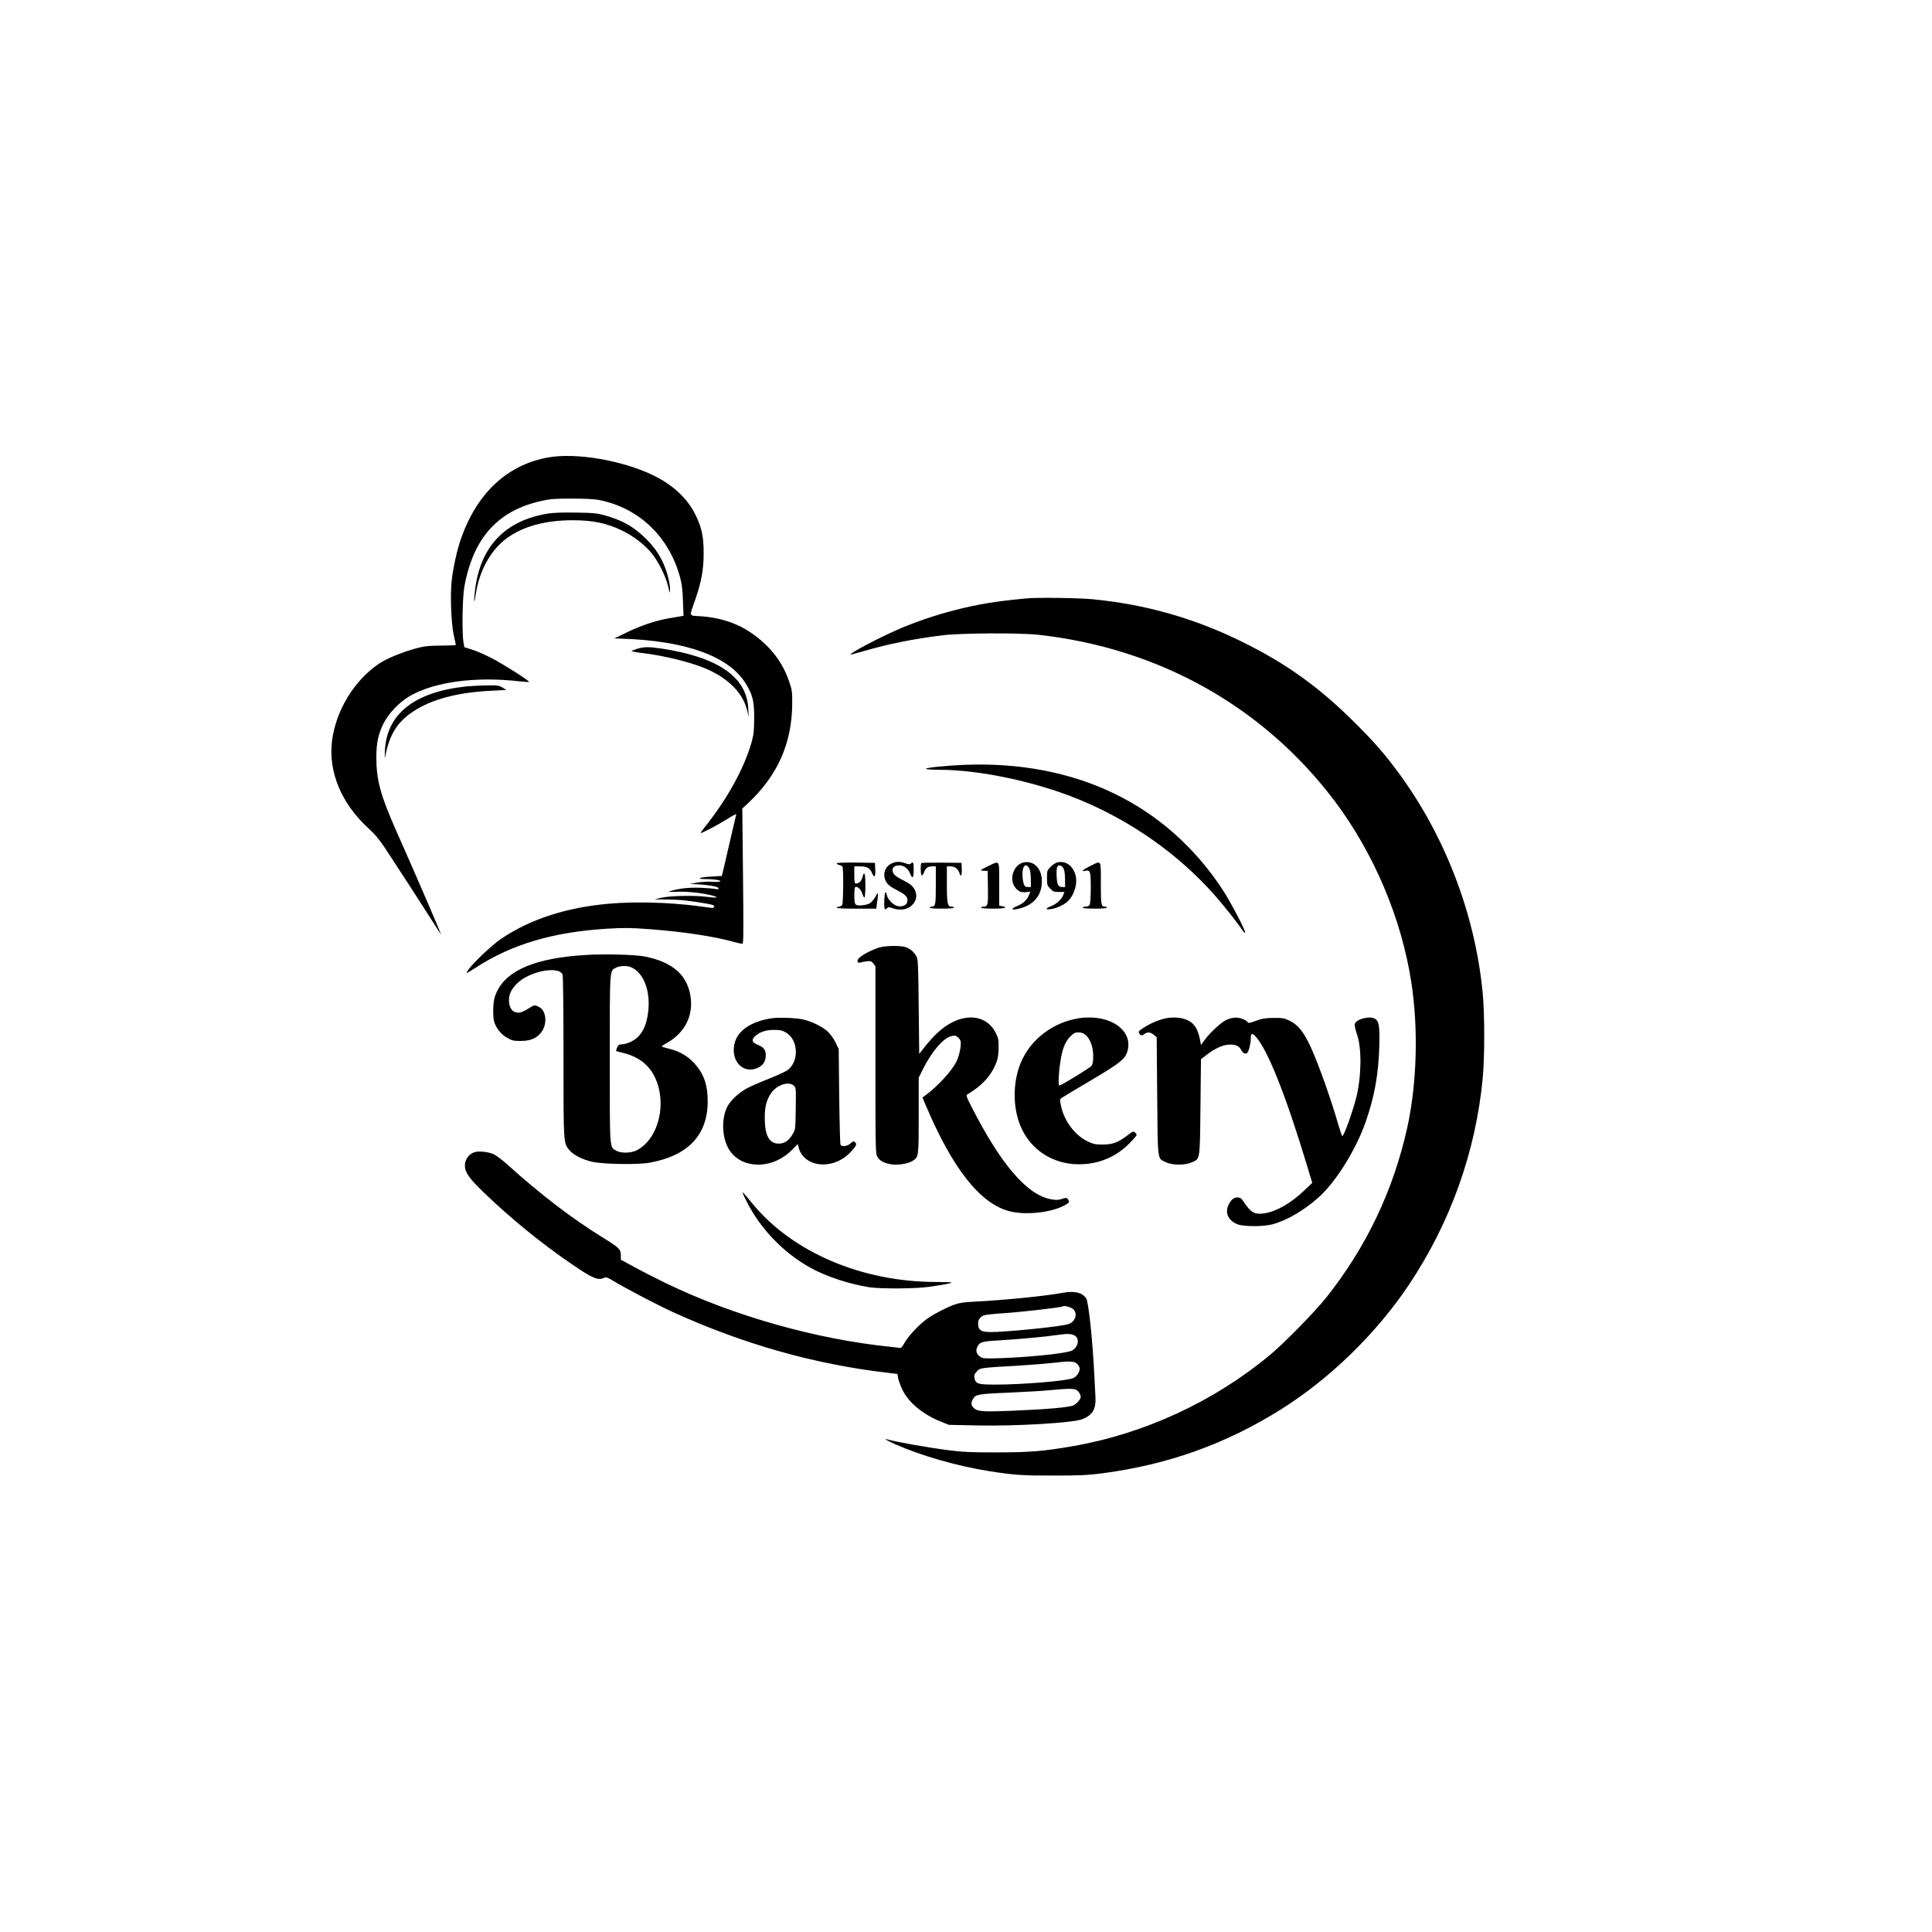 <?xml version="1.0" standalone="no"?>
<!DOCTYPE svg PUBLIC "-//W3C//DTD SVG 20010904//EN"
 "http://www.w3.org/TR/2001/REC-SVG-20010904/DTD/svg10.dtd">
<svg version="1.0" xmlns="http://www.w3.org/2000/svg"
 width="1920pt" height="1920pt" viewBox="0 0 1920 1920"
 preserveAspectRatio="xMidYMid meet">
<g transform="translate(0,1920) scale(0.1,-0.1)"
fill="#000000" stroke="none">
<path d="M5447 14654 c-405 -73 -705 -352 -865 -805 -39 -110 -78 -285 -93
-419 -16 -145 -6 -416 20 -540 12 -52 21 -97 21 -100 0 -3 -66 -5 -148 -6
-123 -1 -162 -5 -242 -26 -141 -38 -296 -101 -374 -154 -245 -164 -427 -464
-466 -763 -40 -309 92 -627 362 -873 69 -64 109 -112 172 -208 147 -223 340
-521 441 -680 54 -85 101 -159 106 -164 11 -12 -221 526 -446 1034 -154 347
-195 500 -195 724 0 141 19 229 70 334 51 101 152 208 256 271 243 144 658
201 1097 150 49 -6 91 -8 94 -6 9 9 -254 176 -372 237 -64 33 -151 71 -193 84
l-77 24 -8 44 c-17 85 -12 445 7 553 87 487 331 760 766 857 91 20 133 23 305
23 132 0 224 -5 270 -14 399 -80 698 -368 806 -778 15 -54 23 -123 26 -225 l6
-147 -24 -5 c-13 -2 -69 -12 -124 -21 -131 -23 -283 -74 -425 -144 l-115 -56
75 -2 c641 -21 1067 -176 1233 -449 68 -113 82 -170 82 -339 -1 -132 -4 -161
-27 -245 -72 -254 -244 -566 -460 -834 -26 -33 -46 -62 -44 -64 7 -6 168 79
264 139 65 41 92 54 88 42 -3 -10 -21 -88 -41 -173 -19 -85 -50 -218 -68 -295
l-33 -140 -100 -6 c-124 -6 -166 -24 -61 -25 40 0 89 -4 110 -8 65 -12 40 -24
-41 -19 -47 3 -107 0 -152 -8 l-75 -14 60 -2 c119 -5 225 -24 225 -40 0 -11
-6 -14 -22 -9 -13 4 -77 10 -143 13 -120 5 -216 -4 -305 -30 -42 -12 -38 -12
62 -9 101 4 256 -13 351 -39 71 -19 37 -25 -65 -11 -122 16 -373 10 -458 -12
l-55 -14 130 -1 c123 -1 224 -12 393 -42 56 -10 72 -17 70 -29 -2 -8 -12 -14
-23 -13 -11 1 -72 9 -135 18 -291 38 -628 47 -890 24 -423 -37 -785 -155
-1073 -351 -96 -66 -298 -259 -330 -316 -18 -31 -15 -30 83 33 357 232 772
354 1309 386 167 10 229 9 416 -5 343 -26 636 -71 840 -127 38 -10 76 -19 83
-19 11 0 12 114 6 673 l-7 672 54 50 c296 276 439 596 442 990 1 122 -1 136
-32 227 -72 210 -216 383 -426 511 -122 74 -286 123 -453 133 -121 8 -114 -11
-53 164 62 179 84 300 84 465 0 164 -19 252 -82 380 -80 162 -222 295 -416
390 -308 150 -770 229 -1048 179z"/>
<path d="M5444 14096 c-430 -70 -676 -332 -725 -775 -13 -116 -6 -131 10 -21
34 227 148 434 306 550 159 118 385 180 655 180 199 0 335 -28 485 -99 118
-56 234 -145 304 -233 66 -82 136 -223 160 -323 19 -76 20 -78 20 -34 1 59
-29 178 -67 261 -43 95 -99 173 -183 254 -118 114 -223 172 -394 221 -80 23
-112 26 -290 29 -133 2 -227 -1 -281 -10z"/>
<path d="M10200 13253 c-301 -28 -479 -57 -705 -115 -199 -50 -409 -122 -585
-200 -191 -84 -470 -232 -458 -243 1 -2 62 14 134 35 242 71 494 121 784 157
183 22 758 25 945 5 1204 -132 2246 -718 2952 -1657 389 -519 662 -1166 759
-1800 71 -464 55 -1006 -41 -1442 -139 -626 -408 -1190 -809 -1693 -111 -138
-411 -445 -551 -562 -560 -467 -1257 -789 -1975 -912 -286 -49 -414 -59 -745
-60 -260 0 -337 4 -480 22 -204 26 -523 83 -610 108 -40 12 1 -13 80 -48 254
-113 614 -217 929 -267 252 -40 336 -46 651 -45 259 0 337 4 477 22 655 86
1229 291 1777 635 486 305 947 753 1270 1235 414 618 667 1325 736 2056 20
208 20 643 0 847 -75 783 -374 1563 -840 2194 -137 185 -230 292 -424 486
-358 358 -685 593 -1125 810 -475 235 -966 374 -1490 424 -141 13 -549 19
-656 8z"/>
<path d="M6335 12753 c-27 -8 -53 -18 -58 -22 -4 -4 41 -13 100 -20 226 -26
513 -98 661 -166 216 -100 349 -241 388 -409 l14 -61 -4 85 c-15 313 -302 510
-864 595 -124 18 -172 18 -237 -2z"/>
<path d="M4640 12379 c-520 -54 -798 -272 -815 -641 -2 -51 -2 -82 1 -68 41
224 118 351 278 458 184 123 445 192 785 208 l143 7 -38 24 c-35 21 -50 23
-154 22 -63 -1 -153 -6 -200 -10z"/>
<path d="M9580 11599 c-190 -8 -395 -30 -378 -40 7 -5 69 -9 138 -9 393 -1
941 -116 1365 -288 528 -213 1011 -553 1375 -968 94 -108 225 -274 271 -344 9
-14 20 -22 23 -19 11 10 -147 311 -225 429 -560 850 -1461 1284 -2569 1239z"/>
<path d="M8863 10620 c-68 -30 -95 -109 -59 -178 18 -35 44 -55 135 -102 68
-36 87 -63 77 -105 -8 -31 -48 -49 -94 -40 -40 7 -98 64 -107 104 -12 58 -23
41 -27 -40 -3 -91 2 -110 26 -86 15 14 21 14 57 1 77 -26 147 -15 194 32 41
41 51 89 30 142 -18 43 -45 66 -125 107 -73 36 -100 62 -100 96 0 33 23 49 70
49 43 0 85 -32 104 -80 24 -61 36 -49 36 35 0 75 -5 86 -28 63 -9 -9 -20 -9
-46 0 -59 22 -99 22 -143 2z"/>
<path d="M10172 10629 c-95 -20 -145 -157 -89 -240 31 -46 63 -61 114 -55 l42
6 -10 -28 c-20 -52 -58 -90 -114 -113 -63 -26 -73 -44 -17 -35 164 29 255 127
256 276 2 127 -80 211 -182 189z m54 -54 c12 -19 17 -50 18 -108 l1 -82 -30 0
c-25 0 -32 5 -42 35 -7 19 -12 59 -12 88 -1 87 31 119 65 67z"/>
<path d="M10505 10629 c-17 -5 -46 -25 -65 -44 -34 -35 -35 -39 -35 -110 0
-71 2 -76 33 -107 29 -29 38 -33 86 -32 l54 0 -11 -29 c-14 -42 -68 -92 -121
-112 -60 -23 -59 -38 2 -29 48 7 122 40 157 71 66 58 104 171 86 255 -22 102
-100 159 -186 137z m61 -54 c12 -19 17 -50 18 -108 l1 -82 -30 0 c-21 0 -33 7
-42 25 -13 26 -18 146 -7 174 9 24 42 19 60 -9z"/>
<path d="M8316 10621 c-3 -5 6 -12 21 -16 16 -3 31 -12 35 -18 12 -18 9 -356
-2 -378 -6 -10 -19 -19 -30 -19 -10 0 -22 -4 -25 -10 -4 -7 63 -10 193 -10
l200 0 10 72 c6 40 8 75 5 78 -3 3 -7 1 -9 -5 -11 -29 -46 -76 -67 -90 -34
-22 -122 -31 -142 -15 -11 9 -15 33 -15 91 0 43 4 80 8 83 20 12 58 -21 70
-62 8 -23 18 -42 23 -42 5 0 9 54 9 120 0 124 -11 152 -30 80 -10 -39 -33 -60
-64 -60 -13 0 -16 15 -16 85 l0 85 58 0 c67 0 98 -17 118 -66 23 -54 35 -41
32 34 l-3 67 -187 3 c-105 1 -189 -2 -192 -7z"/>
<path d="M9156 10623 c-10 -11 -7 -123 4 -123 6 0 15 12 21 27 17 46 39 63 81
63 l38 0 0 -188 c0 -194 -3 -212 -42 -212 -10 0 -18 -4 -18 -10 0 -6 47 -10
120 -10 73 0 120 4 120 10 0 6 -11 10 -25 10 -39 0 -45 32 -45 226 l0 174 38
0 c41 0 74 -25 87 -67 13 -45 26 -23 23 40 l-3 62 -196 2 c-108 1 -199 -1
-203 -4z"/>
<path d="M9815 10590 c-81 -39 -83 -42 -30 -44 l30 -1 3 -164 c3 -174 -1 -191
-44 -191 -13 0 -24 -4 -24 -10 0 -6 47 -10 120 -10 114 0 155 11 90 24 l-30 6
0 215 c0 250 10 235 -115 175z"/>
<path d="M10835 10594 c-72 -35 -98 -60 -51 -48 51 12 56 -4 56 -168 0 -84 -5
-158 -10 -169 -7 -12 -21 -19 -40 -19 -17 0 -30 -4 -30 -10 0 -6 47 -10 120
-10 73 0 120 4 120 10 0 6 -8 10 -18 10 -39 0 -42 17 -42 232 0 241 8 228
-105 172z"/>
<path d="M8743 9785 c-61 -17 -155 -63 -197 -98 -36 -29 -31 -64 7 -52 12 4
40 10 63 12 36 4 44 1 63 -22 l21 -28 0 -931 c0 -906 1 -932 20 -963 23 -38
62 -60 131 -73 65 -12 170 3 216 32 63 38 63 38 63 453 l0 375 41 83 c88 175
196 303 277 328 35 10 45 10 66 -5 14 -9 29 -28 32 -43 10 -37 -13 -147 -41
-203 -49 -97 -188 -247 -309 -336 l-29 -21 42 -98 c259 -606 526 -946 808
-1028 164 -48 433 -20 571 59 36 21 41 28 32 44 -15 28 -23 30 -67 15 -31 -11
-55 -12 -100 -5 -243 40 -503 341 -803 930 -48 95 -51 105 -35 115 146 86 237
187 286 314 16 41 22 80 23 146 1 80 -2 97 -27 147 -104 211 -372 208 -592 -7
-34 -33 -86 -91 -116 -130 l-54 -69 -5 469 c-4 412 -7 474 -22 500 -22 41 -56
71 -100 90 -47 19 -193 19 -265 0z"/>
<path d="M5830 9710 c-498 -28 -790 -148 -892 -365 -25 -55 -32 -83 -36 -159
-2 -52 1 -109 7 -133 18 -67 70 -133 131 -167 49 -27 64 -31 135 -31 99 0 164
29 209 93 58 83 43 212 -29 246 -43 21 -43 21 -101 -15 -64 -41 -97 -50 -135
-37 -38 13 -61 58 -61 118 0 60 24 110 79 165 123 124 419 181 454 88 5 -14 9
-353 9 -817 0 -870 -1 -854 60 -928 38 -45 131 -93 225 -114 110 -24 446 -30
563 -10 387 67 585 274 585 611 0 167 -39 277 -137 383 -63 67 -141 113 -236
137 -36 10 -72 19 -80 22 -9 2 6 16 39 33 187 103 276 277 242 476 -36 211
-182 335 -457 389 -93 18 -389 26 -574 15z m436 -120 c129 -50 202 -237 175
-451 -16 -121 -49 -196 -111 -253 -45 -39 -112 -66 -169 -66 -10 0 -22 -13
-29 -32 -6 -17 -11 -32 -9 -33 1 -1 33 -10 71 -19 148 -36 253 -116 312 -237
127 -259 41 -616 -177 -730 -57 -30 -159 -32 -206 -4 -66 39 -63 -2 -63 910 0
914 -3 876 63 909 37 18 103 21 143 6z"/>
<path d="M7665 9080 c-223 -35 -359 -140 -372 -289 -15 -161 110 -265 242
-201 51 25 75 65 75 124 0 54 -19 78 -86 106 -51 22 -57 47 -21 81 43 42 107
64 187 64 64 0 82 -4 122 -27 122 -72 131 -284 16 -372 -19 -14 -104 -53 -189
-87 -85 -33 -183 -77 -219 -96 -85 -48 -164 -123 -195 -187 -53 -110 -51 -278
6 -394 108 -220 433 -237 637 -32 l60 60 7 -28 c52 -211 354 -236 526 -43 53
59 57 72 34 91 -13 11 -20 9 -43 -13 -30 -29 -85 -37 -99 -14 -4 6 -10 224
-13 482 l-5 470 -32 66 c-19 39 -52 84 -79 109 -52 48 -163 102 -244 119 -75
16 -242 22 -315 11z m226 -671 c20 -20 20 -29 17 -227 -3 -205 -3 -207 -31
-254 -38 -64 -80 -93 -139 -93 -94 0 -138 82 -138 255 0 113 17 178 63 246 57
84 178 123 228 73z"/>
<path d="M10690 9075 c-265 -53 -483 -240 -564 -485 -67 -203 -54 -445 34
-621 82 -162 223 -275 400 -320 124 -32 281 -24 401 20 120 44 205 103 298
205 43 48 43 48 24 68 -20 19 -20 19 -85 -30 -91 -68 -144 -87 -245 -86 -71 0
-90 5 -148 33 -125 62 -229 201 -260 348 -14 66 -14 68 7 83 11 8 141 86 287
172 306 181 351 219 370 309 44 213 -215 365 -519 304z m98 -160 c46 -39 75
-117 76 -205 1 -54 -4 -83 -15 -100 -12 -19 -271 -179 -320 -198 -14 -6 -10
111 7 225 20 138 47 207 99 261 36 36 48 42 83 42 28 0 49 -7 70 -25z"/>
<path d="M11585 9080 c-67 -14 -149 -48 -214 -90 -56 -36 -60 -41 -49 -60 15
-24 26 -25 52 -5 29 22 61 18 93 -9 l28 -24 5 -584 c6 -659 0 -617 86 -658 64
-31 188 -32 256 -2 86 38 82 13 88 551 l5 475 55 42 c80 62 154 97 216 102 68
6 107 -10 130 -54 13 -23 26 -34 41 -34 18 0 25 9 38 52 8 28 15 71 15 94 0
54 12 62 45 27 118 -124 300 -577 510 -1273 l56 -185 -80 -76 c-129 -124 -275
-208 -391 -226 -102 -16 -137 3 -212 116 -23 34 -33 41 -61 41 -39 0 -68 -27
-92 -84 -32 -75 6 -149 93 -183 65 -25 260 -24 352 1 144 40 315 141 458 270
173 157 370 476 466 752 86 251 125 467 133 739 6 211 -2 259 -47 283 -53 28
-185 -8 -196 -54 -4 -14 5 -55 21 -101 49 -139 46 -414 -6 -628 -35 -140 -123
-385 -139 -385 -4 0 -19 42 -34 93 -73 258 -203 624 -280 791 -74 158 -126
222 -216 265 -49 23 -67 26 -155 25 -82 -1 -113 -6 -174 -29 -64 -23 -75 -25
-83 -12 -4 9 -28 23 -53 32 -52 20 -106 15 -166 -15 -49 -25 -158 -127 -206
-193 l-38 -52 -8 45 c-15 79 -39 134 -74 167 -56 54 -160 74 -268 53z"/>
<path d="M4716 7750 c-56 -18 -96 -73 -96 -132 0 -69 41 -127 186 -267 271
-261 569 -504 879 -716 205 -140 257 -162 318 -134 20 9 33 5 88 -28 112 -69
443 -242 591 -310 702 -320 1408 -520 2135 -605 l102 -12 6 -40 c4 -23 23 -74
42 -115 61 -129 206 -249 386 -320 l77 -31 288 -6 c384 -8 951 26 1040 63 104
43 136 101 128 232 -3 47 -8 140 -11 206 -16 339 -57 726 -80 761 -39 60 -119
78 -242 55 -163 -31 -577 -72 -873 -87 -104 -5 -149 -12 -195 -29 -89 -33
-202 -92 -270 -140 -78 -55 -187 -171 -226 -240 -25 -45 -35 -54 -52 -50 -12
2 -49 7 -82 10 -743 75 -1567 308 -2242 635 -99 48 -240 120 -312 160 l-131
71 0 44 c0 59 -16 75 -176 174 -312 193 -622 430 -953 729 -51 46 -113 92
-138 103 -54 23 -146 32 -187 19z m5950 -1561 c47 -44 20 -126 -49 -148 -68
-21 -443 -62 -703 -77 -158 -8 -194 7 -194 85 0 35 22 66 57 79 15 6 107 16
203 22 173 11 570 57 580 67 12 12 84 -7 106 -28z m16 -263 c49 -30 34 -113
-27 -147 -47 -27 -404 -65 -702 -76 -161 -5 -185 -4 -208 11 -38 25 -51 58
-35 95 22 54 45 61 228 71 195 12 449 35 577 54 92 14 136 12 167 -8z m23
-281 c14 -13 25 -34 25 -45 0 -37 -30 -81 -66 -96 -66 -28 -507 -64 -772 -64
-175 0 -196 7 -208 66 -5 26 -1 38 23 64 33 37 26 36 438 60 110 7 250 18 310
25 180 21 222 19 250 -10z m-12 -256 c24 -11 47 -47 47 -73 0 -21 -39 -65 -72
-82 -38 -20 -269 -40 -611 -54 -280 -11 -334 -8 -372 21 -33 27 -39 52 -20 88
27 54 46 58 360 71 160 7 346 18 415 25 167 16 224 17 253 4z"/>
<path d="M7380 7346 c0 -4 18 -44 41 -88 135 -269 367 -510 633 -657 158 -87
375 -159 581 -193 117 -18 473 -16 610 5 145 22 205 33 212 41 4 3 -65 6 -153
6 -741 0 -1431 295 -1831 784 -83 102 -93 112 -93 102z"/>
</g>
</svg>

